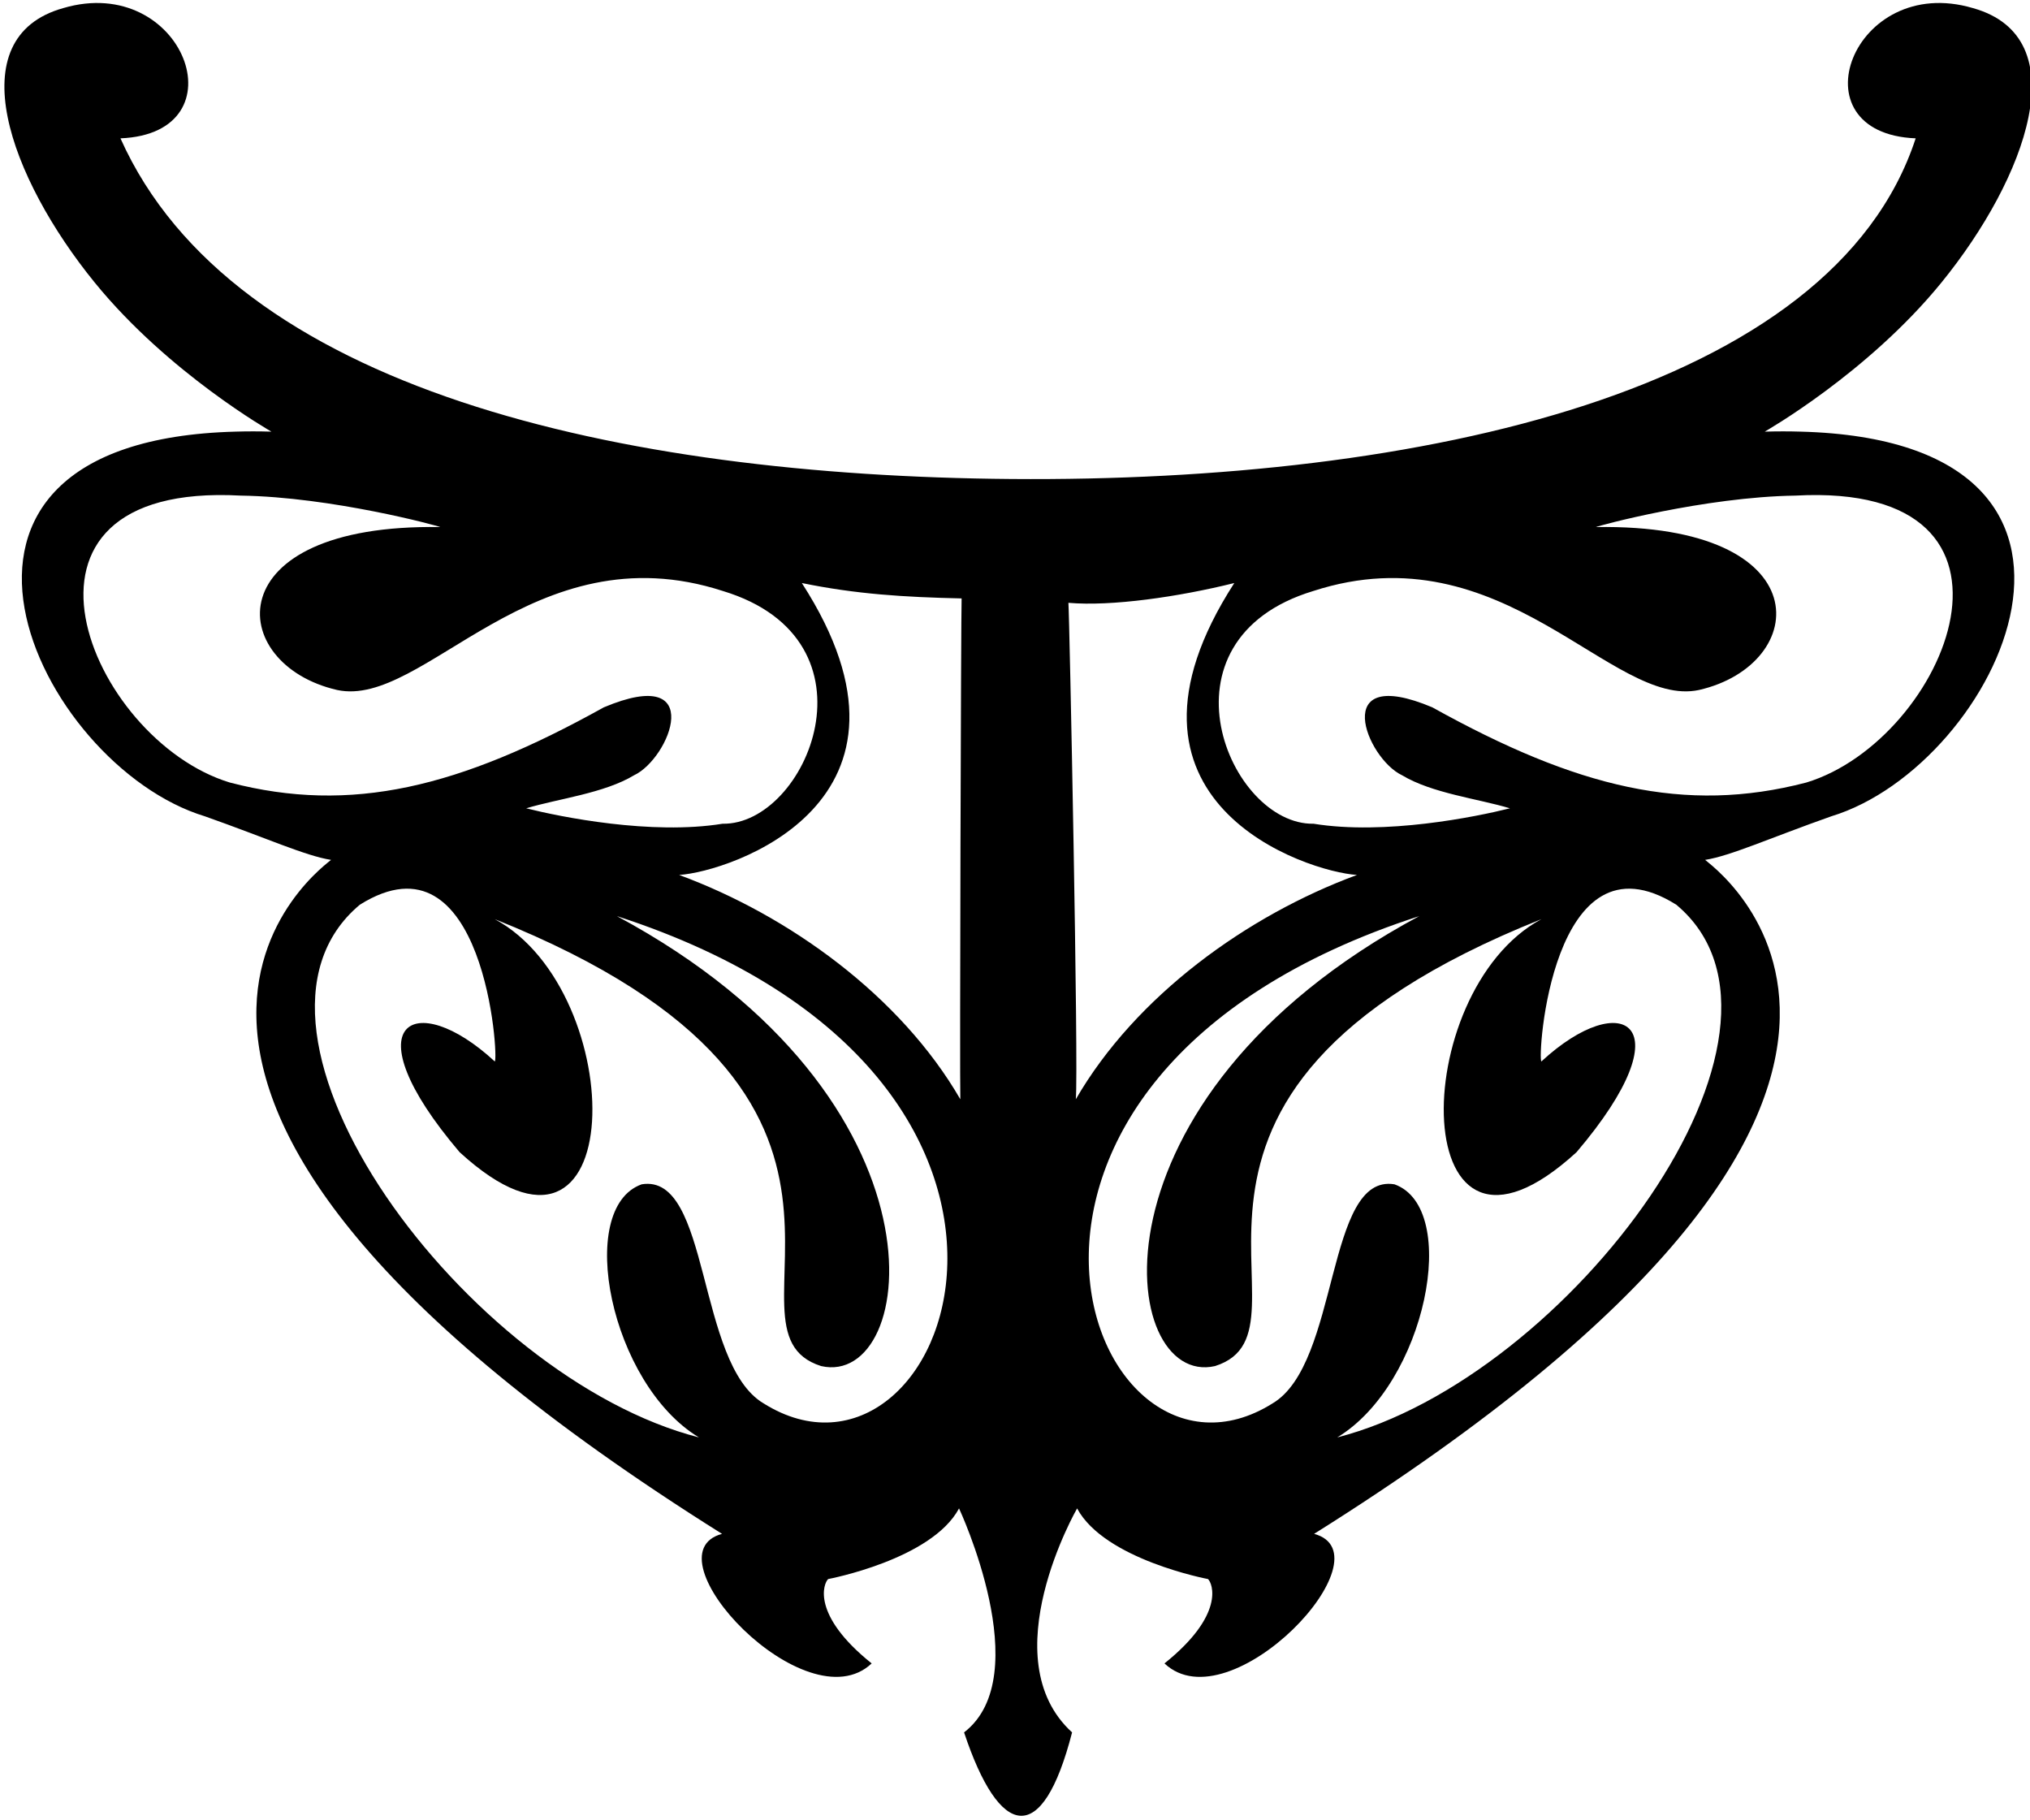 <?xml version="1.0" encoding="UTF-8"?>
<svg xmlns="http://www.w3.org/2000/svg" xmlns:xlink="http://www.w3.org/1999/xlink" width="386pt" height="346pt" viewBox="0 0 386 346" version="1.1">
<g id="surface1">
<path style=" stroke:none;fill-rule:nonzero;fill:rgb(0%,0%,0%);fill-opacity:1;" d="M 342.359 82.059 C 340.191 81.992 337.922 81.992 335.555 82.062 C 335.555 82.062 355.113 70.969 369.137 53.746 C 385.328 33.859 395.137 7.133 375.145 1.539 C 352.297 -5.207 340.836 25.348 364.262 26.301 C 348.457 74.594 269.938 91.691 192.324 91.066 C 117.828 90.469 44.281 74.121 22.906 26.301 C 46.332 25.348 34.875 -5.207 12.023 1.539 C -7.969 7.133 1.84 33.859 18.035 53.746 C 32.055 70.969 51.613 82.062 51.613 82.062 C 49.246 81.992 46.98 81.992 44.809 82.059 C -22.535 83.82 7.062 145.504 38.961 155.195 C 50.59 159.297 58.078 162.715 62.945 163.477 C 63.008 163.73 0.5 205.805 137.293 291.609 C 122.715 295.555 153.27 328.02 165.746 316.242 C 154.227 307.016 156.578 301.031 157.473 300.203 C 157.473 300.203 177.141 296.512 182.359 286.773 C 182.359 286.773 197.281 318.613 183.316 329.355 C 190.008 349.484 198.164 351.484 203.855 329.355 C 188.406 315.27 204.809 286.773 204.809 286.773 C 210.027 296.512 229.699 300.203 229.699 300.203 C 230.59 301.031 232.945 307.016 221.422 316.242 C 233.898 328.02 264.453 295.555 249.875 291.609 C 386.668 205.805 324.16 163.73 324.223 163.477 C 329.094 162.715 336.578 159.297 348.207 155.195 C 380.109 145.504 409.703 83.82 342.359 82.059 Z M 43.695 148.77 C 16.977 140.656 -3.426 91.52 45.789 94.223 C 63.043 94.477 83.414 99.988 83.695 100.203 C 40.832 99.504 42.926 126.328 64.102 131.176 C 80.641 134.758 101.285 100.633 137.457 112.359 C 168.27 121.695 153.441 156.895 137.398 156.605 C 123.852 158.801 106.605 155.316 100.055 153.672 C 106.145 151.84 114.852 150.828 120.562 147.391 C 127.387 144.191 134.512 126.18 114.812 134.477 C 87.359 149.742 66.781 154.789 43.695 148.77 Z M 145.195 266.805 C 132.398 259.227 135.129 222.992 122.016 225.156 C 109.348 229.676 116.031 263.094 132.902 273.277 C 88.844 262.004 39.742 195.98 68.418 172.004 C 92.164 157.109 94.898 201.539 94.074 201.793 C 78.797 187.664 66.383 194.348 87.391 219.043 C 119.852 248.77 119.852 188.617 94.074 174.742 C 179.051 208.668 134.176 252.77 156.137 259.711 C 174.527 263.934 182.105 208.988 117.305 174.168 C 212.531 205.016 180.316 288.828 145.195 266.805 Z M 182.605 208.988 C 171.211 189.316 150.016 174.039 129.137 166.34 C 138.609 165.766 179.367 152.52 152.469 110.844 C 162.844 112.969 171.953 113.527 182.848 113.77 C 182.73 116.285 182.473 205.133 182.605 208.988 Z M 204.562 208.988 C 205.113 203.551 203.352 116.785 203.156 114.605 C 211.336 115.324 224.137 113.469 234.699 110.844 C 207.801 152.52 248.559 165.766 258.031 166.34 C 237.152 174.039 215.957 189.316 204.562 208.988 Z M 254.27 273.277 C 271.137 263.094 277.82 229.676 265.152 225.156 C 252.039 222.992 254.77 259.227 241.977 266.805 C 206.852 288.828 174.637 205.016 269.863 174.168 C 205.062 208.988 212.641 263.934 231.035 259.711 C 252.996 252.77 208.117 208.668 293.098 174.742 C 267.316 188.617 267.316 248.77 299.781 219.043 C 320.785 194.348 308.371 187.664 293.098 201.793 C 292.27 201.539 295.008 157.109 318.75 172.004 C 347.426 195.98 298.324 262.004 254.27 273.277 Z M 343.473 148.77 C 320.387 154.789 299.809 149.742 272.355 134.477 C 252.66 126.18 259.781 144.191 266.605 147.391 C 272.316 150.828 281.023 151.84 287.113 153.672 C 280.562 155.316 263.316 158.801 249.77 156.605 C 233.727 156.895 218.898 121.695 249.715 112.359 C 285.883 100.633 306.527 134.758 323.066 131.176 C 344.242 126.328 346.336 99.504 303.473 100.203 C 303.758 99.988 324.125 94.477 341.379 94.223 C 390.598 91.52 370.195 140.656 343.473 148.77 "/>
</g>
</svg>
